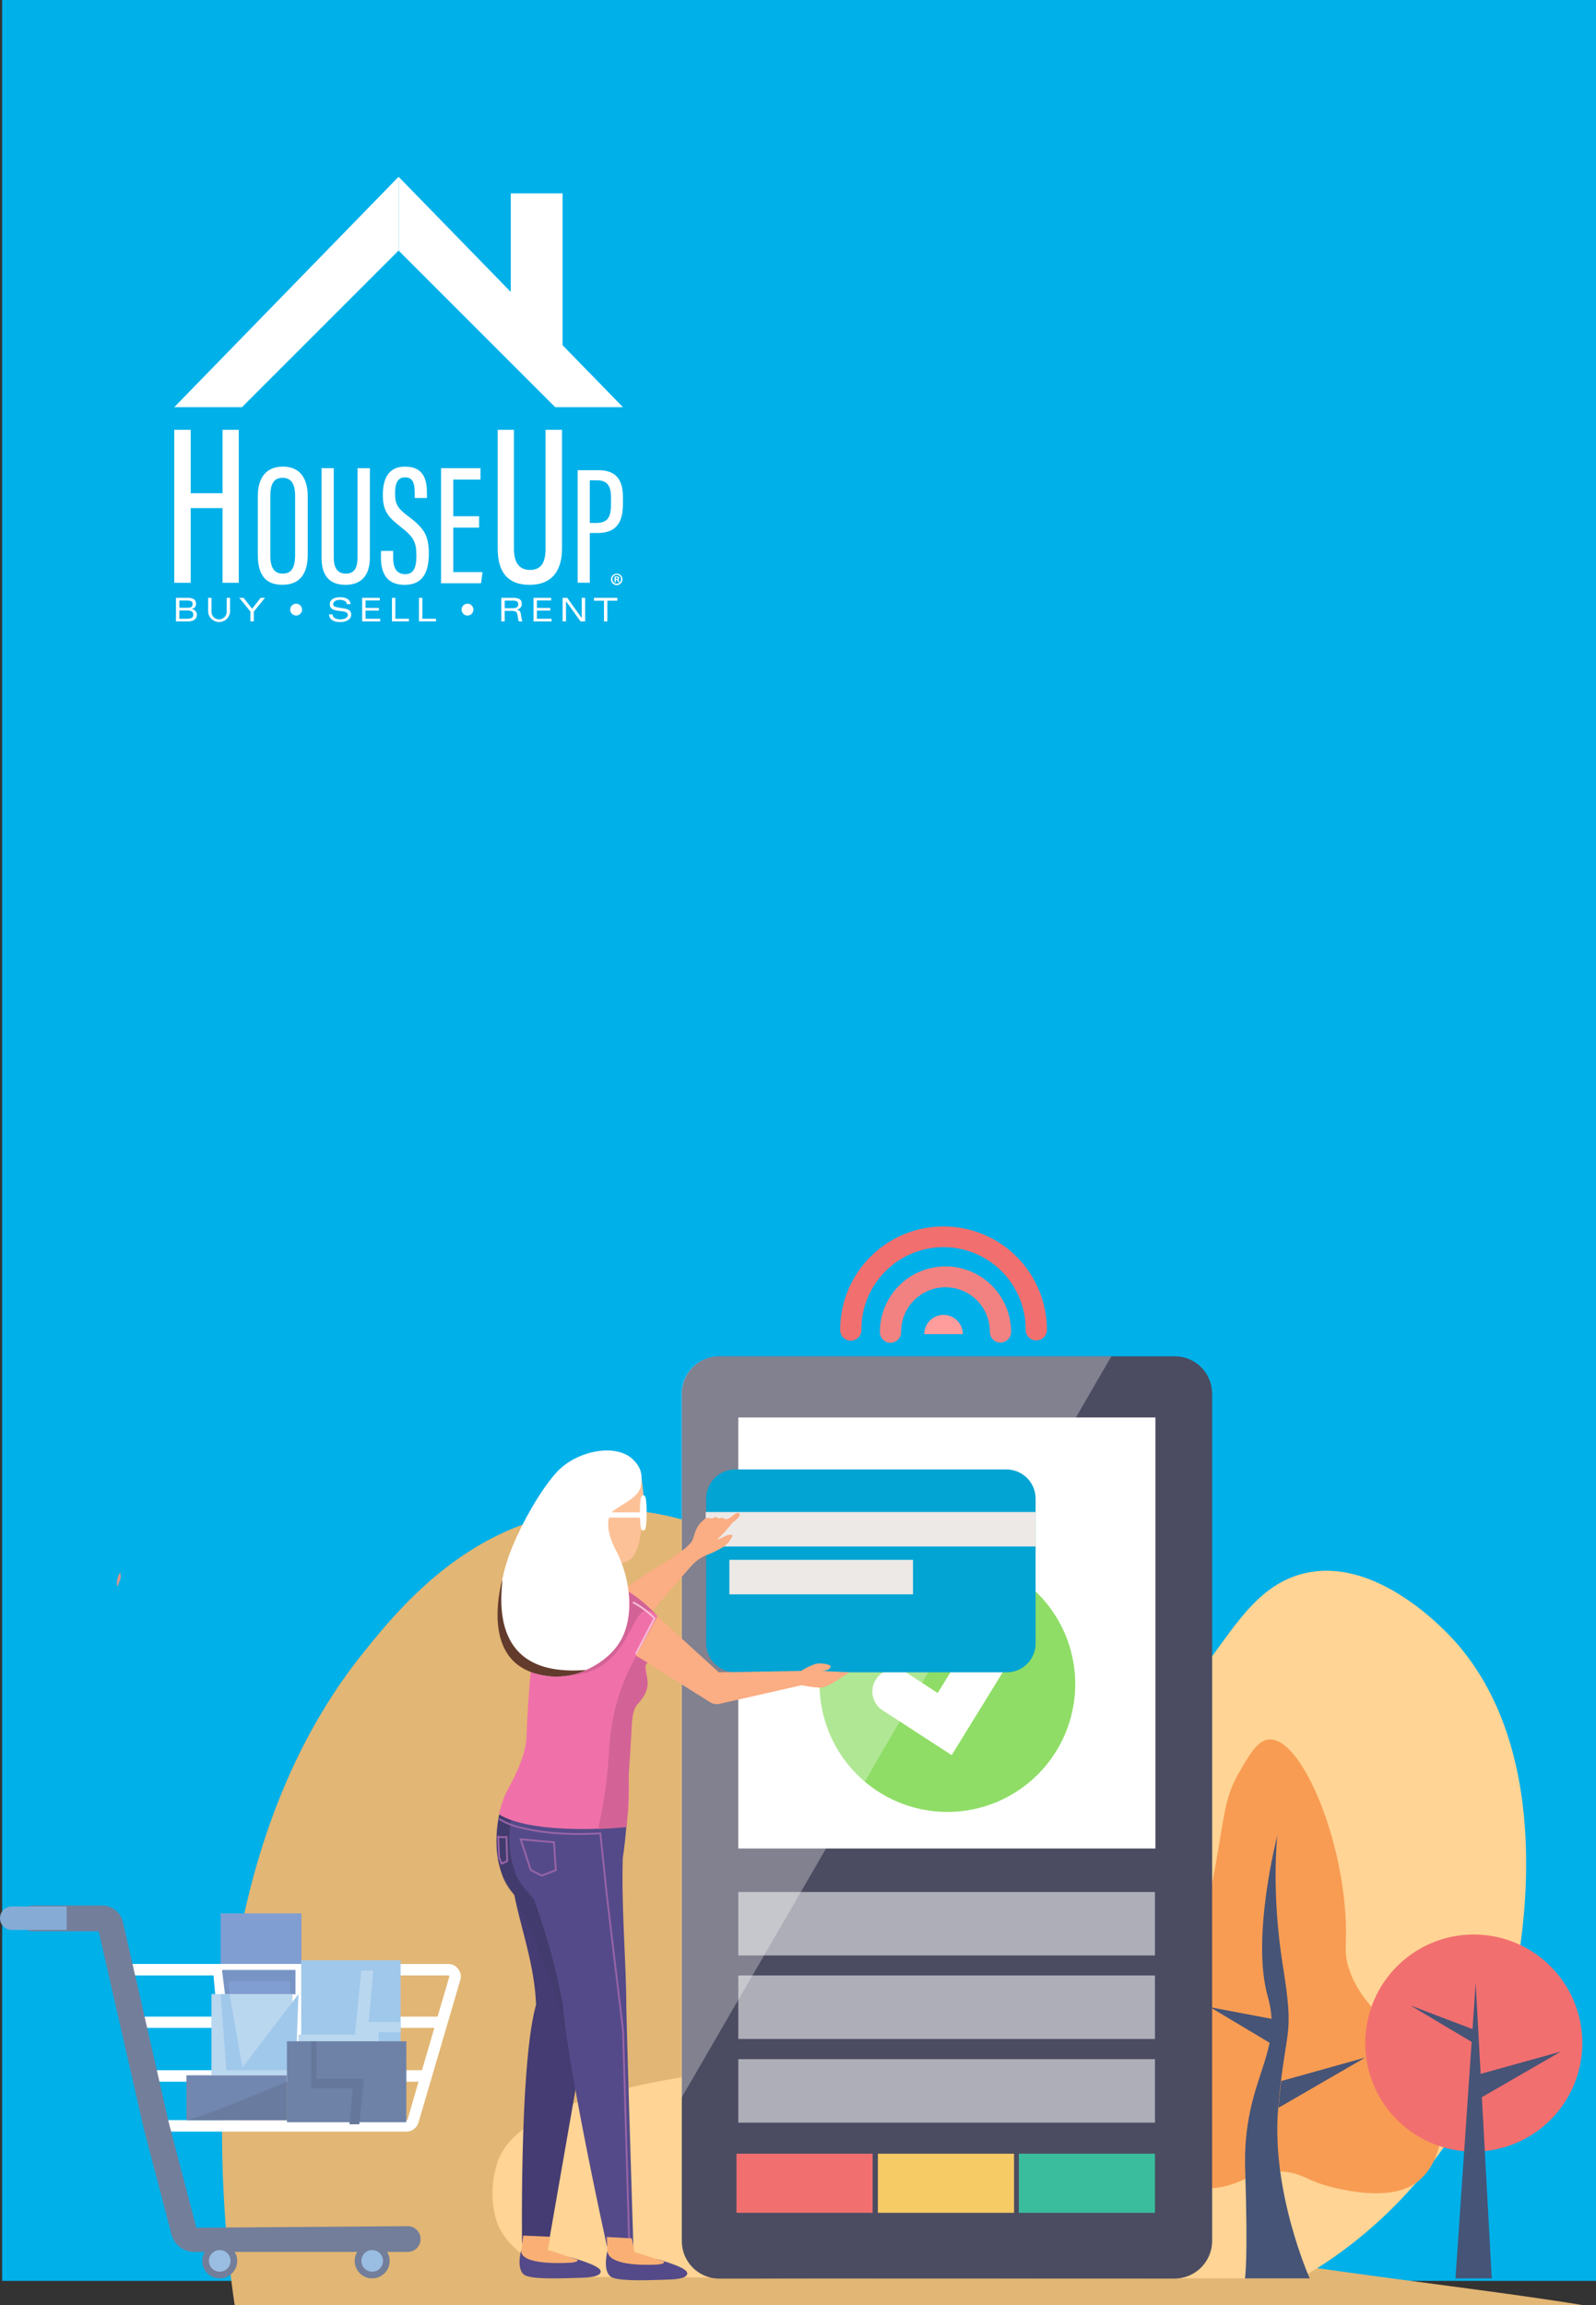 <svg xmlns="http://www.w3.org/2000/svg" width="460.622" height="664.948" viewBox="0 0 460.622 664.948">
  <rect x="0" y="0" width="460.622" height="664.948" fill="#333333" stroke="none"/>
  <g id="ic_side_banner" transform="translate(0.622)">
    <rect id="Rectangle_29" data-name="Rectangle 29" width="460" height="658" fill="#00b0e9"/>
    <path id="Path_329" data-name="Path 329" d="M43.116,738.176a5.3,5.3,0,0,1,.861-4.181l.133,1.659Z" transform="translate(-9.876 -280.424)" fill="#dd9588"/>
    <path id="Path_330" data-name="Path 330" d="M394.194,928.623c.354-.686.707-1.372,1.061-2.127,2.475-7.892,1.591-12.764.472-15.715-4.421-11.529-16.5-17.706-43.08-22.715-1.945-.343-14.085-4.8-18.859-18.323-3.124-8.784-1.356-17.568-.118-22.852,4.243-18.666,13.731-20.244,18.8-35.616,4.184-12.7,4.007-30.744-4.184-44.194-10.254-16.882-29.7-21-44.023-17.636-14.026,3.294-23.691,14.342-28.523,21.068A101.467,101.467,0,0,0,260.063,743c-19.743-24.5-49.976-36.1-77.439-31.7-30.7,4.941-49.739,28.548-59.287,40.42-53.57,66.634-40.015,168.815-37.128,188.167H475.051C454.66,936.515,422.659,932.741,394.194,928.623Z" transform="translate(-19.103 -274.939)" fill="#e2b674"/>
    <path id="Path_331" data-name="Path 331" d="M186.125,921.147c2.716,5.64,7.486,8.626,9.541,9.952a31.806,31.806,0,0,0,12.919,4.446,27.668,27.668,0,0,0,3.512.2c35.447,0,52.673.531,65.461.531,29.814,0,77.253-.133,139.8-.133,8.614-4.645,45.12-26.74,59.365-74.778.994-3.252,19.347-69.6-13.848-108.154-2.054-2.389-22.791-25.878-44.59-20.37-22.991,5.772-26.1,38.749-54.131,45.385-11.926,2.853-21.931-.6-25.309-1.791-27.628-9.82-27.894-39.347-52.209-47.442-12.589-4.18-29.086-.663-38.495,11.412-13.185,16.853-10.866,45.716.8,63.433,7.023,10.616,14.378,13.469,18.486,27,1.458,4.777,4.372,15-.133,25.944-6.361,15.327-22.394,20.37-24.912,20.768-29.689,4.781-52.882,11.95-56.788,25.75C182.48,913.649,186.125,921.147,186.125,921.147Z" transform="translate(-42.834 -278.871)" fill="#ffd494"/>
    <path id="Path_332" data-name="Path 332" d="M448.715,926.072c7.355-1.061,9.607-4.909,17.69-4.645,6.559.2,7.752,2.853,15.57,4.645,4.24,1,17.227,3.981,24.382-1.791,8.414-6.9,8.613-21.232,2.451-31.517-7.487-12.341-18.618-18.114-22.395-29.792-1.59-4.909-.6-6.768-.927-13.934-1.126-25.081-12.986-52.617-22-52.219-3.313.133-5.566,3.981-8.68,9.356-4.306,7.3-4.306,12.541-6.891,26.873-2.12,11.479-3.114,17.251-5.5,23.355-3.445,8.957-6.029,10.418-10.932,19.508-7.355,13.469-15.57,28.531-9.939,39.014C426.056,923.285,439.175,927.4,448.715,926.072Z" transform="translate(-97.714 -295.01)" fill="#f89c53"/>
    <path id="Path_333" data-name="Path 333" d="M486.25,960.649s-11.263-25.147-9.077-49.366c2.186-24.284,4.77-19.375,1.325-40.873s-1.59-37.555-1.59-37.555-7.62,29.393-2.783,46.38-7.354,23.82-6.493,50.228-.066,31.186-.066,31.186Z" transform="translate(-108.88 -303.377)" fill="#465477"/>
    <path id="Path_334" data-name="Path 334" d="M217.484,812.479s1.656,24.218-4.969,66.418l-11.661,66.75-7.619-.332s-.729-52.219,4.041-68.807c-.464-11.744-4.24-21.432-6.294-31.849a19.465,19.465,0,0,1-4.306-8.361c-1.524-5.242-.994-15.526,1.988-19.839C193.5,809.227,197.542,808.9,217.484,812.479Z" transform="translate(-43.187 -298.129)" fill="#453c73"/>
    <path id="Path_335" data-name="Path 335" d="M187.093,823.264s4.042,6.436,8.282,7.431c4.506,1.128,9.673,49.83,9.673,49.83l3.445,20.37s-3.047-20.436-7.288-29.792c-1.656-3.715-6.1-14.8-9.739-22.626-1.59-2.123-2.982-3.252-4.042-6.768C185.3,834.543,186.5,828.838,187.093,823.264Z" transform="translate(-43.273 -301.15)" fill="#403a65" opacity="0.4"/>
    <path id="Path_336" data-name="Path 336" d="M397.869,918.921H266.418a10.809,10.809,0,0,1-10.8-10.815V663.665a10.809,10.809,0,0,1,10.8-10.815H397.869a10.81,10.81,0,0,1,10.8,10.815V908.1a10.9,10.9,0,0,1-10.8,10.816Z" transform="translate(-59.457 -261.582)" fill="#4b4c61"/>
    <path id="Path_337" data-name="Path 337" d="M397.26,675.837H276.874V800.181H397.26Z" transform="translate(-64.413 -266.92)" fill="#fff"/>
    <path id="Path_338" data-name="Path 338" d="M344.3,801.729a36.892,36.892,0,1,0-36.838-36.891A36.892,36.892,0,0,0,344.3,801.729Z" transform="translate(-71.546 -279.02)" fill="#8fdd66"/>
    <path id="Path_339" data-name="Path 339" d="M352.157,792.194l-20.027-13a6.425,6.425,0,0,1,7-10.775l8.994,5.84,12.451-20.211a6.423,6.423,0,0,1,10.938,6.738Z" transform="translate(-78.114 -285.861)" fill="#fff"/>
    <path id="Path_340" data-name="Path 340" d="M255.446,866.835V663.665a10.81,10.81,0,0,1,10.8-10.815h113.3Z" transform="translate(-59.416 -261.582)" fill="#fff" opacity="0.3"/>
    <path id="Path_341" data-name="Path 341" d="M397.128,854.114H276.874v18.313H397.128Z" transform="translate(-64.413 -308.313)" fill="#fff" opacity="0.55"/>
    <path id="Path_342" data-name="Path 342" d="M224.781,818.9s-2.85-3.981-15.967-5.175a63.425,63.425,0,0,1-8.68-1.526,15.756,15.756,0,0,0-4.439,3.053c-1.193,1.194-4.042,3.914-4.77,10.218a28.159,28.159,0,0,0,1.258,12.673c.994,3.451,3.578,5.839,5.632,8.427,6.294,17.583,7.354,26.408,8.282,29.726,1.458,19.109,12.787,70.333,12.787,70.333H226.5s-2.054-65.555-2.054-70.266c0-10.351-1.458-28.8-.994-41.8a126.072,126.072,0,0,0,1.329-15.663Z" transform="translate(-44.321 -298.582)" fill="#544a89"/>
    <path id="Path_343" data-name="Path 343" d="M351.506,753.89H273.192a8.433,8.433,0,0,1-8.414-8.427V703.794a8.433,8.433,0,0,1,8.414-8.427H351.44a8.433,8.433,0,0,1,8.415,8.427v41.669a8.335,8.335,0,0,1-8.349,8.427Z" transform="translate(-61.593 -271.455)" fill="#02a4d3"/>
    <path id="Path_344" data-name="Path 344" d="M326.509,729.329h-53v9.952h53Z" transform="translate(-63.627 -279.34)" fill="#ece9e7"/>
    <path id="Path_345" data-name="Path 345" d="M359.88,711.354H264.6v9.953h95.28Z" transform="translate(-61.552 -275.166)" fill="#ece9e7"/>
    <path id="Path_346" data-name="Path 346" d="M319.212,637.932a3.06,3.06,0,0,1-3.059-3.046,29.827,29.827,0,1,1,59.654-.16,3.06,3.06,0,1,1-6.119.028,23.708,23.708,0,1,0-47.415.1,3.06,3.06,0,0,1-3.045,3.073Z" transform="translate(-74.286 -251.168)" fill="#f26f6f"/>
    <path id="Path_347" data-name="Path 347" d="M334.159,642.021a3.06,3.06,0,0,1-3.06-3.06,18.928,18.928,0,0,1,37.856-.067,3.06,3.06,0,1,1-6.12,0,12.809,12.809,0,1,0-25.617.067,3.06,3.06,0,0,1-3.059,3.06Z" transform="translate(-77.771 -254.66)" fill="#f28282"/>
    <path id="Path_348" data-name="Path 348" d="M346.861,642.87a5.566,5.566,0,1,1,11.132,0Z" transform="translate(-80.733 -257.971)" fill="#ff9d9d"/>
    <path id="Path_349" data-name="Path 349" d="M258.039,711.83c-.8-.73-2.584,1.592-3.578,1.659h-.53c-.133,0-.53-.4-.928-.4a3.5,3.5,0,0,0-.728.2c-.331,0-.729-.4-1.126-.4-.265,0-.729.4-.994.4-.331.066-.928-.266-1.392-.133-.663.133-.8.4-1.391.929-2.319,1.924-2.253,4.91-3.181,6.038-2.186,2.919-9.673,6.834-17.16,12.009-3.512,2.389-14.642,8.692-14.642,8.692l-4.638,2.786s-10.336-20.038-12.787-4.18c0,0,.663,10.55,10.6,20.436,4.373,2.19,13.185-5.175,20.009-11.943l.066.067.994-1.062c4.7-4.777,8.216-8.957,8.216-8.957l-.067-.066c.53-.6,7.752-9.091,9.673-11.147a11.736,11.736,0,0,1,4.77-3.119,28.861,28.861,0,0,0,4.306-2.19,7.084,7.084,0,0,0,2.386-2.786c.53-.8-.53-.8-1.458-.464-.728.266-2.584,1.261-2.717,1.194a6.4,6.4,0,0,1,.928-1,21.928,21.928,0,0,0,1.789-1.924c.861-.929,1.259-1.592,1.922-2.19C256.913,713.953,258.7,712.427,258.039,711.83Z" transform="translate(-45.313 -275.244)" fill="#fbad83"/>
    <path id="Path_350" data-name="Path 350" d="M229.178,762.444c.53,3.848.4,6.1-2.783,9.688-1.789,1.99-1.06,6.436-1.458,9.621a65.887,65.887,0,0,0-.663,13.337c.067.6.133,8.692-.53,10.483-1.192,3.318-3.975,3.053-8.282,3.252-1.922.066-4.042.133-6.493.066-17.292-.265-22.13-4.246-22.13-4.246a28.692,28.692,0,0,1,3.048-8.162c2.716-4.909,4.7-10.218,4.836-13.8.928-21.83,2.518-34.3,6.228-39.082a13.537,13.537,0,0,1,8.68-5.838s10-1.261,17.028,4.379c4.572,3.649,5.9,5.441,5.9,5.441l-6.228,11.347,3.313.663a3.724,3.724,0,0,0-.466,2.851Z" transform="translate(-43.419 -281.27)" fill="#f071a9"/>
    <path id="Path_351" data-name="Path 351" d="M244.586,750.588l17.69,16.123,23.72-.4a20.1,20.1,0,0,1,4.306-2.057,7.235,7.235,0,0,1,4.24.531c.066,1.659-2.717,1.46-2.717,1.46l2.452.2,5.764.266-2.915,1.857s-3.644,2.456-5.367,2.588a35.882,35.882,0,0,1-5.566-.73L262.541,775.8a3.718,3.718,0,0,1-2.783-.464l-21.334-13.4Z" transform="translate(-55.447 -284.275)" fill="#fbad83"/>
    <path id="Path_352" data-name="Path 352" d="M235.5,779.385c-1.789,1.925-1.656,6.5-1.856,9.622-.265,5.175-.663,10.351-.663,10.351-.132,4.512-.066,10.55-.663,15.46-3.577.332-8.149.531-8.149.531v.067c0-1.128,2.385-8.958,3.18-23.688a60.86,60.86,0,0,1,7.752-26.275l3.313,1.924s-1.126.73-.53,2.787C238.876,773.546,238.678,775.868,235.5,779.385Z" transform="translate(-52.123 -287.727)" fill="#d36396"/>
    <path id="Path_353" data-name="Path 353" d="M224.468,949.824a.267.267,0,0,1-.266-.259L222.413,887.8l-4.636-38.6-1.9-18.065a97.884,97.884,0,0,1-13.486-.143,56.17,56.17,0,0,1-9-1.455,20.7,20.7,0,0,1-6.45-2.513.267.267,0,0,1,.311-.433h0a20.8,20.8,0,0,0,6.322,2.443c4.118,1.048,11.369,2.168,22.527,1.555l.253-.014L218.3,849.14l4.639,38.637,1.789,61.774a.267.267,0,0,1-.259.274Z" transform="translate(-43.479 -301.973)" fill="#9764a7"/>
    <path id="Path_354" data-name="Path 354" d="M191.767,747.644s.6,17.451,13.847,17.915c22.659.8,19.479-24.882,27.761-17.583a41.644,41.644,0,0,0-7.95-6.635s-2.584,7.432-8.415,10.218C212.836,753.55,197.73,755.142,191.767,747.644Z" transform="translate(-44.567 -282.129)" fill="#d36396"/>
    <path id="Path_355" data-name="Path 355" d="M238.2,760.333a.267.267,0,0,1-.236-.39l5.212-9.982a26.375,26.375,0,0,0-5.833-4.325.267.267,0,1,1,.258-.467,25.677,25.677,0,0,1,6.1,4.565l.126.138L238.44,760.19a.267.267,0,0,1-.24.143Z" transform="translate(-55.226 -283.072)" fill="#f8bbd6"/>
    <path id="Path_356" data-name="Path 356" d="M194.584,834.023l10.237.919.558,8.451-4.333,1.708-3.387-1.7Zm9.735,1.409-8.976-.806,2.754,8.4,2.975,1.49,3.749-1.478Z" transform="translate(-45.313 -303.719)" fill="#9764a7"/>
    <path id="Path_357" data-name="Path 357" d="M186.216,833.07l1.35.169,1.574-.078.212,7.416-2,.919-.852-2.1Zm1.33.7-.769-.1.249,5.61.607,1.491,1.177-.54-.187-6.518Z" transform="translate(-43.338 -303.498)" fill="#9764a7"/>
    <path id="Path_358" data-name="Path 358" d="M208.546,711.3c2.252,11.678,11.33,10.285,18.75,9.621,5.83-1.128,5.367-11.412,5.963-19.441-.133-1.924-.464-4.445-.728-6.237-1.392-8.227-13.914-6.37-21-2.985C205.763,695.1,206.823,702.471,208.546,711.3Z" transform="translate(-48.162 -270.064)" fill="#fcc197"/>
    <path id="Path_359" data-name="Path 359" d="M240.962,715.405c-.5,0-.629-.546-.678-.752a8.388,8.388,0,0,1-.159-1.049c-.089-.881-.139-2.05-.139-3.289s.049-2.407.139-3.289a8.388,8.388,0,0,1,.159-1.049c.049-.206.18-.752.678-.752s.629.546.678.752a8.394,8.394,0,0,1,.159,1.049c.089.882.139,2.05.139,3.289s-.049,2.407-.139,3.289a8.394,8.394,0,0,1-.159,1.049C241.59,714.859,241.46,715.405,240.962,715.405Z" transform="translate(-55.931 -273.861)" fill="#fff"/>
    <path id="Path_360" data-name="Path 360" d="M237.386,713.241h-8.812a.763.763,0,1,1,0-1.525h8.812a.763.763,0,1,1,0,1.525Z" transform="translate(-53.15 -275.428)" fill="#fff"/>
    <path id="Path_361" data-name="Path 361" d="M195.257,751.638c10.336,5.242,23.918-1.593,27.5-10.218,3.644-8.758.6-19.308-2.253-24.484-1.258-2.256-3.908-8.758-.53-11.413,2.319-1.857,7.355-3.716,7.818-7.232.53-3.715-.331-5.175-1.856-6.967-4.7-5.507-16.829-3.185-22.659,3.384-4.638,5.242-9.474,13.867-12.389,20.768-4.77,11.213-4.174,19.906-3.777,23.422C187.77,744.007,189.029,748.519,195.257,751.638Z" transform="translate(-43.42 -269.799)" fill="#fff"/>
    <path id="Path_362" data-name="Path 362" d="M187.567,737.02c.464,0-2.518,13.2,4.836,20.7,5.1,5.242,13.185,5.64,19.413,5.175a20.569,20.569,0,0,1-10.733,1.792c-.994-.133-5.7-.6-9.275-3.517C182.928,754.072,187.3,738.148,187.567,737.02Z" transform="translate(-43.283 -281.125)" fill="#633b2c"/>
    <path id="Path_363" data-name="Path 363" d="M105.356,862.151H82.034v23.356h23.322Z" transform="translate(-18.979 -310.18)" fill="#819ed2"/>
    <path id="Path_364" data-name="Path 364" d="M133.362,878.168a3.485,3.485,0,0,0-2.849-1.46H37.291L34.773,865.76A4.831,4.831,0,0,0,30,861.978H9.729a1.659,1.659,0,1,0,0,3.318H30a1.56,1.56,0,0,1,1.524,1.261l2.783,12.209v.066l6.957,30.588,3.578,15.726h.066l7.619,29.062a4.753,4.753,0,0,0,4.572,3.517h61.617a1.659,1.659,0,0,0,0-3.318H57.1a1.431,1.431,0,0,1-1.391-1.061L48.355,925.08h70.032a3.679,3.679,0,0,0,3.512-2.654l12.058-41.071a3.448,3.448,0,0,0-.6-3.187Zm-10.469,29.2h-14.51l1.061-12.209h17.028Zm-17.823,0H88.706V895.154h17.425ZM85.459,895.154v12.209H68.5l-1.06-12.209Zm-18.353-3.317-1.06-11.877H85.459v11.877Zm-1.921,15.526H44.314l-2.783-12.209H64.125ZM45.043,910.68H65.516l.994,11.08H47.627Zm23.719,0h16.7v11.08h-15.7Zm19.943,0h16.1l-.994,11.08h-15.1Zm0-18.844V879.959h18.816l-1.06,11.877ZM62.733,880.025l1.06,11.877H40.736L38.02,880.025Zm56.052,41.47a.449.449,0,0,1-.4.265h-11.33l.994-11.08H121.9Zm11.992-41.072L127.4,891.9H109.71l1.06-11.877h19.744a.345.345,0,0,1,.265.133.323.323,0,0,1,0,.268Z" transform="translate(-1.733 -310.139)" fill="#fff"/>
    <path id="Path_365" data-name="Path 365" d="M119.551,960.259H57.933a6.738,6.738,0,0,1-6.593-5.176l-7.93-30.24L30.351,867.764h-19a3.712,3.712,0,1,1,0-7.425H31.365a6.156,6.156,0,0,1,6,4.787L50.62,923.074l7.923,30.209,61.008-.448a3.712,3.712,0,1,1,0,7.425Z" transform="translate(-2.498 -310.621)" fill="#737e9a"/>
    <path id="Path_366" data-name="Path 366" d="M18.214,866.327H2.379a3.384,3.384,0,1,1,0-6.768H18.214Z" transform="translate(0.383 -309.578)" fill="#86acd5"/>
    <path id="Path_367" data-name="Path 367" d="M544.114,932.738a31.318,31.318,0,1,0-31.272-31.318A31.318,31.318,0,0,0,544.114,932.738Z" transform="translate(-119.437 -312.025)" fill="#f26f6f"/>
    <path id="Path_368" data-name="Path 368" d="M141.05,879.78H112.362v23.356H141.05Z" transform="translate(-26.051 -314.271)" fill="#a0c8ea"/>
    <path id="Path_369" data-name="Path 369" d="M552.629,888.249l-5.83,85.262h10.468Z" transform="translate(-127.356 -316.238)" fill="#465477"/>
    <path id="Path_370" data-name="Path 370" d="M397.128,885.483H276.874V903.8H397.128Z" transform="translate(-64.413 -315.596)" fill="#fff" opacity="0.55"/>
    <path id="Path_371" data-name="Path 371" d="M84.739,890.376l-.331-3.715H102.23v3.715l1.524.067v-7.034h-21.2l.861,6.967Z" transform="translate(-19.1 -315.115)" fill="#7894c5"/>
    <path id="Path_372" data-name="Path 372" d="M129.479,883.669l-1.855,18.446h-16.3v2.256h23.123v-2.92h6.36v-2.985H131.6l1.325-14.8Z" transform="translate(-25.81 -315.176)" fill="#bad7f0"/>
    <path id="Path_373" data-name="Path 373" d="M101.9,892.483H78.578v23.356H101.9Z" transform="translate(-18.173 -317.223)" fill="#bad7f0"/>
    <path id="Path_374" data-name="Path 374" d="M104.5,892.483,88.328,913.649l-3.71-21.166-2.584.067,1.656,21.9H103.7Z" transform="translate(-18.979 -317.223)" fill="#a0c8ea"/>
    <path id="Path_375" data-name="Path 375" d="M472.653,908.29l-18.22-10.882,18.22,3.451Z" transform="translate(-105.817 -318.365)" fill="#465477"/>
    <path id="Path_376" data-name="Path 376" d="M548.064,907.6l-18.287-10.881,18.287,6.966Z" transform="translate(-123.386 -318.205)" fill="#465477"/>
    <path id="Path_377" data-name="Path 377" d="M480.956,923.1l24.25-6.768L480.1,930.863Z" transform="translate(-111.801 -322.76)" fill="#465477"/>
    <path id="Path_378" data-name="Path 378" d="M554.42,920.855l24.382-6.768-25.177,14.531Z" transform="translate(-128.947 -322.238)" fill="#465477"/>
    <path id="Path_379" data-name="Path 379" d="M397.128,916.939H276.874v18.313H397.128Z" transform="translate(-64.413 -322.9)" fill="#fff" opacity="0.55"/>
    <path id="Path_380" data-name="Path 380" d="M141.457,910.2H107v23.356h34.453Z" transform="translate(-24.802 -321.334)" fill="#6e82a8"/>
    <path id="Path_381" data-name="Path 381" d="M116.163,910.2v13.536h11.992l-.994,10.418h2.849l1.391-13.138H117.687V910.2Z" transform="translate(-26.938 -321.334)" fill="#65779a"/>
    <path id="Path_382" data-name="Path 382" d="M98.179,922.988H69.16v12.938H98.18Z" transform="translate(-15.977 -324.305)" fill="#7287af"/>
    <path id="Path_383" data-name="Path 383" d="M69.16,936.488c2.584,0,29.02-11.08,29.02-11.08v11.08Z" transform="translate(-15.977 -324.867)" fill="#697ca0"/>
    <path id="Path_384" data-name="Path 384" d="M421.749,952.456h-39.29v17.052h39.29Z" transform="translate(-89.034 -331.146)" fill="#3abd9d"/>
    <path id="Path_385" data-name="Path 385" d="M368.7,952.456H329.41v17.052H368.7Z" transform="translate(-76.663 -331.146)" fill="#f6ca65"/>
    <path id="Path_386" data-name="Path 386" d="M315.472,952.456h-39.29v17.052h39.29Z" transform="translate(-64.252 -331.146)" fill="#f26f6f"/>
    <path id="Path_387" data-name="Path 387" d="M203.343,983.552l-.663,3.782,10.667,3.517.663.332a.791.791,0,0,1-.4,1.46l-10.071.664c-1.59.132-6.559.265-7.752-.531-1.325-.862-1.06-.729-1.259-1.924l.464-2.521.6-5.109Z" transform="translate(-45.212 -338.289)" fill="#fab074"/>
    <path id="Path_388" data-name="Path 388" d="M234.526,984.137l.794,3.915,10.6,3.451.663.332a.791.791,0,0,1-.4,1.46l-10.071.663c-1.59.133-6.559.266-7.752-.53-1.325-.863-1.06-.73-1.259-1.924l.464-2.521-.265-5.242Z" transform="translate(-52.808 -338.41)" fill="#fab074"/>
    <path id="Path_389" data-name="Path 389" d="M195.062,988.405s-1.856,6.37,1.391,7.63c2.849,1.062,10.469.73,16.5.531,1.921-.067,5.366-.4,4.969-1.991-.464-1.791-9.276-4.047-9.276-4.047.4.132,1.789.6,2.253.729,1.126.4-.2.929-1.722,1C205.266,992.453,194.267,992.718,195.062,988.405Z" transform="translate(-45.213 -339.494)" fill="#544a89"/>
    <path id="Path_390" data-name="Path 390" d="M227.485,988.924s-1.723,6.5,1.524,7.763c2.849,1.063,10.469.729,16.5.531,1.921-.066,5.366-.4,4.969-1.991-.464-1.791-9.276-4.047-9.276-4.047.464.133,1.789.6,2.253.73,1.126.4-.2.928-1.722,1C237.821,993.1,227.684,993.171,227.485,988.924Z" transform="translate(-52.79 -339.613)" fill="#544a89"/>
    <path id="Path_391" data-name="Path 391" d="M80.157,996.244a5.043,5.043,0,1,0-5.035-5.043A5.043,5.043,0,0,0,80.157,996.244Z" transform="translate(-17.367 -338.973)" fill="#737e9a"/>
    <path id="Path_392" data-name="Path 392" d="M137.529,996.244a5.043,5.043,0,1,0-5.035-5.043A5.043,5.043,0,0,0,137.529,996.244Z" transform="translate(-30.746 -338.973)" fill="#737e9a"/>
    <path id="Path_393" data-name="Path 393" d="M80.741,994.9a3.119,3.119,0,1,0-3.114-3.119,3.119,3.119,0,0,0,3.114,3.119Z" transform="translate(-17.952 -339.555)" fill="#9abde2"/>
    <path id="Path_394" data-name="Path 394" d="M138.113,994.9A3.119,3.119,0,1,0,135,991.784a3.119,3.119,0,0,0,3.113,3.116Z" transform="translate(-31.33 -339.555)" fill="#9abde2"/>
    <g id="ic_logo" transform="translate(15.644 38.38)">
      <g id="Group_20389" data-name="Group 20389" transform="translate(34.02 12.62)">
        <path id="Path_35582" data-name="Path 35582" d="M34.02,79.086H53.569l45.2-45.179V12.62Z" transform="translate(-34.02 -12.62)" fill="#fff"/>
        <path id="Path_35583" data-name="Path 35583" d="M479.545,61.2V17.4H464.592V45.844L432.22,12.62V33.907l45.2,45.179h19.549Z" transform="translate(-367.468 -12.62)" fill="#fff"/>
      </g>
      <g id="Group_20390" data-name="Group 20390" transform="translate(34.02 85.61)">
        <path id="Path_35584" data-name="Path 35584" d="M34.02,461.48h4.757v18.3H47.96v-18.3H52.65v44.13H47.96V484.076H38.777v21.536H34.02Z" transform="translate(-34.02 -461.48)" fill="#fff"/>
        <path id="Path_35585" data-name="Path 35585" d="M196.713,535.393v16.744c0,5.816-2.437,8.749-7.359,8.749-5.169,0-7.05-3.281-7.05-8.7V535.393c0-5.616,2.587-8.593,7.26-8.593C194.475,526.8,196.713,530.182,196.713,535.393Zm-10.8-.148v17.2c0,3.779,1.342,5.219,3.578,5.219,2.338,0,3.58-1.443,3.58-5.369V535.245c0-3.525-1.194-5.219-3.629-5.219-2.379.007-3.523,1.6-3.523,5.226Z" transform="translate(-158.183 -516.178)" fill="#fff"/>
        <path id="Path_35586" data-name="Path 35586" d="M298.936,529.56v25.8c0,2.734.945,4.627,3.479,4.627s3.38-1.791,3.38-4.574V529.56h3.578v25.7c0,5.12-2.338,7.954-7.05,7.954-4.574,0-6.909-2.584-6.909-7.854v-25.8Z" transform="translate(-252.9 -518.489)" fill="#fff"/>
        <path id="Path_35587" data-name="Path 35587" d="M404.4,551.117v1.939c0,3.131,1.1,4.772,3.43,4.772,2.386,0,3.281-1.692,3.281-5.369,0-3.878-.846-5.369-4.325-8.1-3.58-2.785-5.369-4.475-5.369-9.346,0-4.223,1.293-8.253,6.462-8.2,4.97,0,6.264,3.281,6.264,7.506v1.542h-3.525v-1.443c0-2.734-.5-4.523-2.785-4.523s-2.884,1.983-2.884,4.574c0,3.085.646,4.274,3.679,6.561,4.627,3.481,6.065,5.468,6.065,10.937,0,4.673-1.342,8.95-6.96,8.95-5.319,0-6.861-3.525-6.861-7.905v-1.89Z" transform="translate(-341.215 -516.183)" fill="#fff"/>
        <path id="Path_35588" data-name="Path 35588" d="M518.537,546.71H511.08v12.825h8.451l-.441,3.232H507.55V529.56h11.384v3.283H511.08v10.589h7.458Z" transform="translate(-430.548 -518.489)" fill="#fff"/>
        <path id="Path_35589" data-name="Path 35589" d="M612.78,461.48v34.286c0,3.633,1.256,6.143,4.627,6.143s4.492-2.379,4.492-6.079V461.48h4.757v34.15c0,6.806-3.1,10.575-9.381,10.575-6.079,0-9.183-3.437-9.183-10.439V461.48Z" transform="translate(-514.737 -461.48)" fill="#fff"/>
        <path id="Path_35590" data-name="Path 35590" d="M749.99,533.12h5.971c4.814,0,7.1,2.423,7.1,7.682v1.983c0,4.862-1.459,8.46-7.341,8.46h-2.225v14.343h-3.5V533.12Zm3.5,15.22h1.9c3.695,0,4.23-2.236,4.23-5.592v-1.74c0-2.626-.584-4.959-3.939-4.959h-2.188v12.3Z" transform="translate(-633.564 -521.469)" fill="#fff"/>
      </g>
      <g id="Group_20391" data-name="Group 20391" transform="translate(160.072 127.109)">
        <path id="Path_35591" data-name="Path 35591" d="M812.49,718.277a1.65,1.65,0,1,1-1.646-1.606,1.615,1.615,0,0,1,1.646,1.606Zm-2.891,0a1.245,1.245,0,0,0,1.253,1.282,1.284,1.284,0,0,0,0-2.567,1.249,1.249,0,0,0-1.253,1.284Zm.989.842h-.372v-1.606a3.274,3.274,0,0,1,.617-.048,1,1,0,0,1,.557.117.441.441,0,0,1,.157.353.412.412,0,0,1-.333.372v.02a.474.474,0,0,1,.3.392,1.157,1.157,0,0,0,.119.4h-.4a1.4,1.4,0,0,1-.128-.392c-.029-.176-.126-.256-.333-.256h-.176v.648Zm0-.91h.176c.207,0,.372-.068.372-.236s-.108-.247-.344-.247a.908.908,0,0,0-.207.02v.463Z" transform="translate(-809.19 -716.671)" fill="#fff"/>
      </g>
      <g id="Group_20392" data-name="Group 20392" transform="translate(34.52 133.909)">
        <path id="Path_35592" data-name="Path 35592" d="M37.09,759.58H40.3c1.857,0,2.573.555,2.573,1.716a1.437,1.437,0,0,1-1.357,1.507v.026a1.646,1.646,0,0,1,1.611,1.659c0,1.018-.745,1.895-2.591,1.895H37.09Zm.98,2.864h2.505c.82,0,1.322-.311,1.322-1.035,0-.632-.311-1.055-1.648-1.055H38.073Zm0,3.166h2.346c1.322,0,1.677-.518,1.677-1.177,0-.782-.538-1.216-1.734-1.216H38.07Z" transform="translate(-37.09 -759.404)" fill="#fff"/>
        <path id="Path_35593" data-name="Path 35593" d="M99.589,759.58h.969v4.063a3.177,3.177,0,0,1-6.332,0V759.58h.98v4.109a2.188,2.188,0,0,0,4.373,0Z" transform="translate(-84.944 -759.404)" fill="#fff"/>
        <path id="Path_35594" data-name="Path 35594" d="M152.632,766.379v-2.838l-3.232-3.966h1.262l2.459,3.148,2.461-3.157h1.262l-3.232,3.966v2.838Z" transform="translate(-131.138 -759.4)" fill="#fff"/>
        <path id="Path_35595" data-name="Path 35595" d="M241.565,770.01a1.705,1.705,0,1,1-1.705,1.705A1.705,1.705,0,0,1,241.565,770.01Z" transform="translate(-206.887 -768.137)" fill="#fff"/>
        <path id="Path_35596" data-name="Path 35596" d="M313.866,760.457c-.095-.952-1.064-1.216-2.168-1.216-.972,0-1.791.48-1.791,1.234,0,.368.22.745,1.064.881l2.536.441c1.1.189,1.611.82,1.611,1.659,0,1.357-1.216,2.177-3.232,2.177-1.932,0-3.051-.718-3.175-2.214h1.038c.029.914.9,1.443,2.2,1.443,1.412,0,2.2-.555,2.2-1.3,0-1.884-5.213-.178-5.213-3.025,0-1.311,1.1-2.064,2.968-2.064,1.412,0,2.913.423,3.007,1.983Z" transform="translate(-264.54 -758.472)" fill="#fff"/>
        <path id="Path_35597" data-name="Path 35597" d="M367.522,759.58h5.087v.771H368.5V762.5h3.847v.773H368.5v2.338h4.221v.773h-5.2v-6.8Z" transform="translate(-313.788 -759.404)" fill="#fff"/>
        <path id="Path_35598" data-name="Path 35598" d="M420.44,759.58h.98v6.03h3.92v.773h-4.9Z" transform="translate(-358.103 -759.404)" fill="#fff"/>
        <path id="Path_35599" data-name="Path 35599" d="M468.37,759.58h.98v6.03h3.922v.773h-4.9Z" transform="translate(-398.238 -759.404)" fill="#fff"/>
        <path id="Path_35600" data-name="Path 35600" d="M545.7,770.01a1.705,1.705,0,1,1-1.705,1.705A1.705,1.705,0,0,1,545.7,770.01Z" transform="translate(-461.562 -768.137)" fill="#fff"/>
        <path id="Path_35601" data-name="Path 35601" d="M615.5,766.384h-.98v-6.8h3.344c2.1,0,2.573.707,2.573,1.8a1.623,1.623,0,0,1-1.555,1.584v.018c.914.114,1.159.482,1.337,1.63a8.184,8.184,0,0,0,.385,1.763h-1.038c-.178-.483-.284-1.432-.463-2.2-.115-.489-.441-.839-1.716-.839h-1.895v3.034Zm0-3.807h2.232c1.035,0,1.668-.245,1.668-1.1,0-.828-.452-1.1-1.648-1.1H615.5Z" transform="translate(-520.622 -759.404)" fill="#fff"/>
        <path id="Path_35602" data-name="Path 35602" d="M671.652,759.58h5.087v.771h-4.1V762.5h3.847v.773h-3.847v2.338h4.221v.773H671.65v-6.8Z" transform="translate(-568.463 -759.404)" fill="#fff"/>
        <path id="Path_35603" data-name="Path 35603" d="M728.816,759.58h.978v6.8h-1.337l-4.164-5.805h-.02v5.805h-.981v-6.8h1.337l4.164,5.805h.02V759.58Z" transform="translate(-611.701 -759.404)" fill="#fff"/>
        <path id="Path_35604" data-name="Path 35604" d="M781.876,760.408H778.99v-.828h6.746v.828h-2.884v5.975h-.976Z" transform="translate(-658.347 -759.404)" fill="#fff"/>
      </g>
    </g>
  </g>
</svg>
